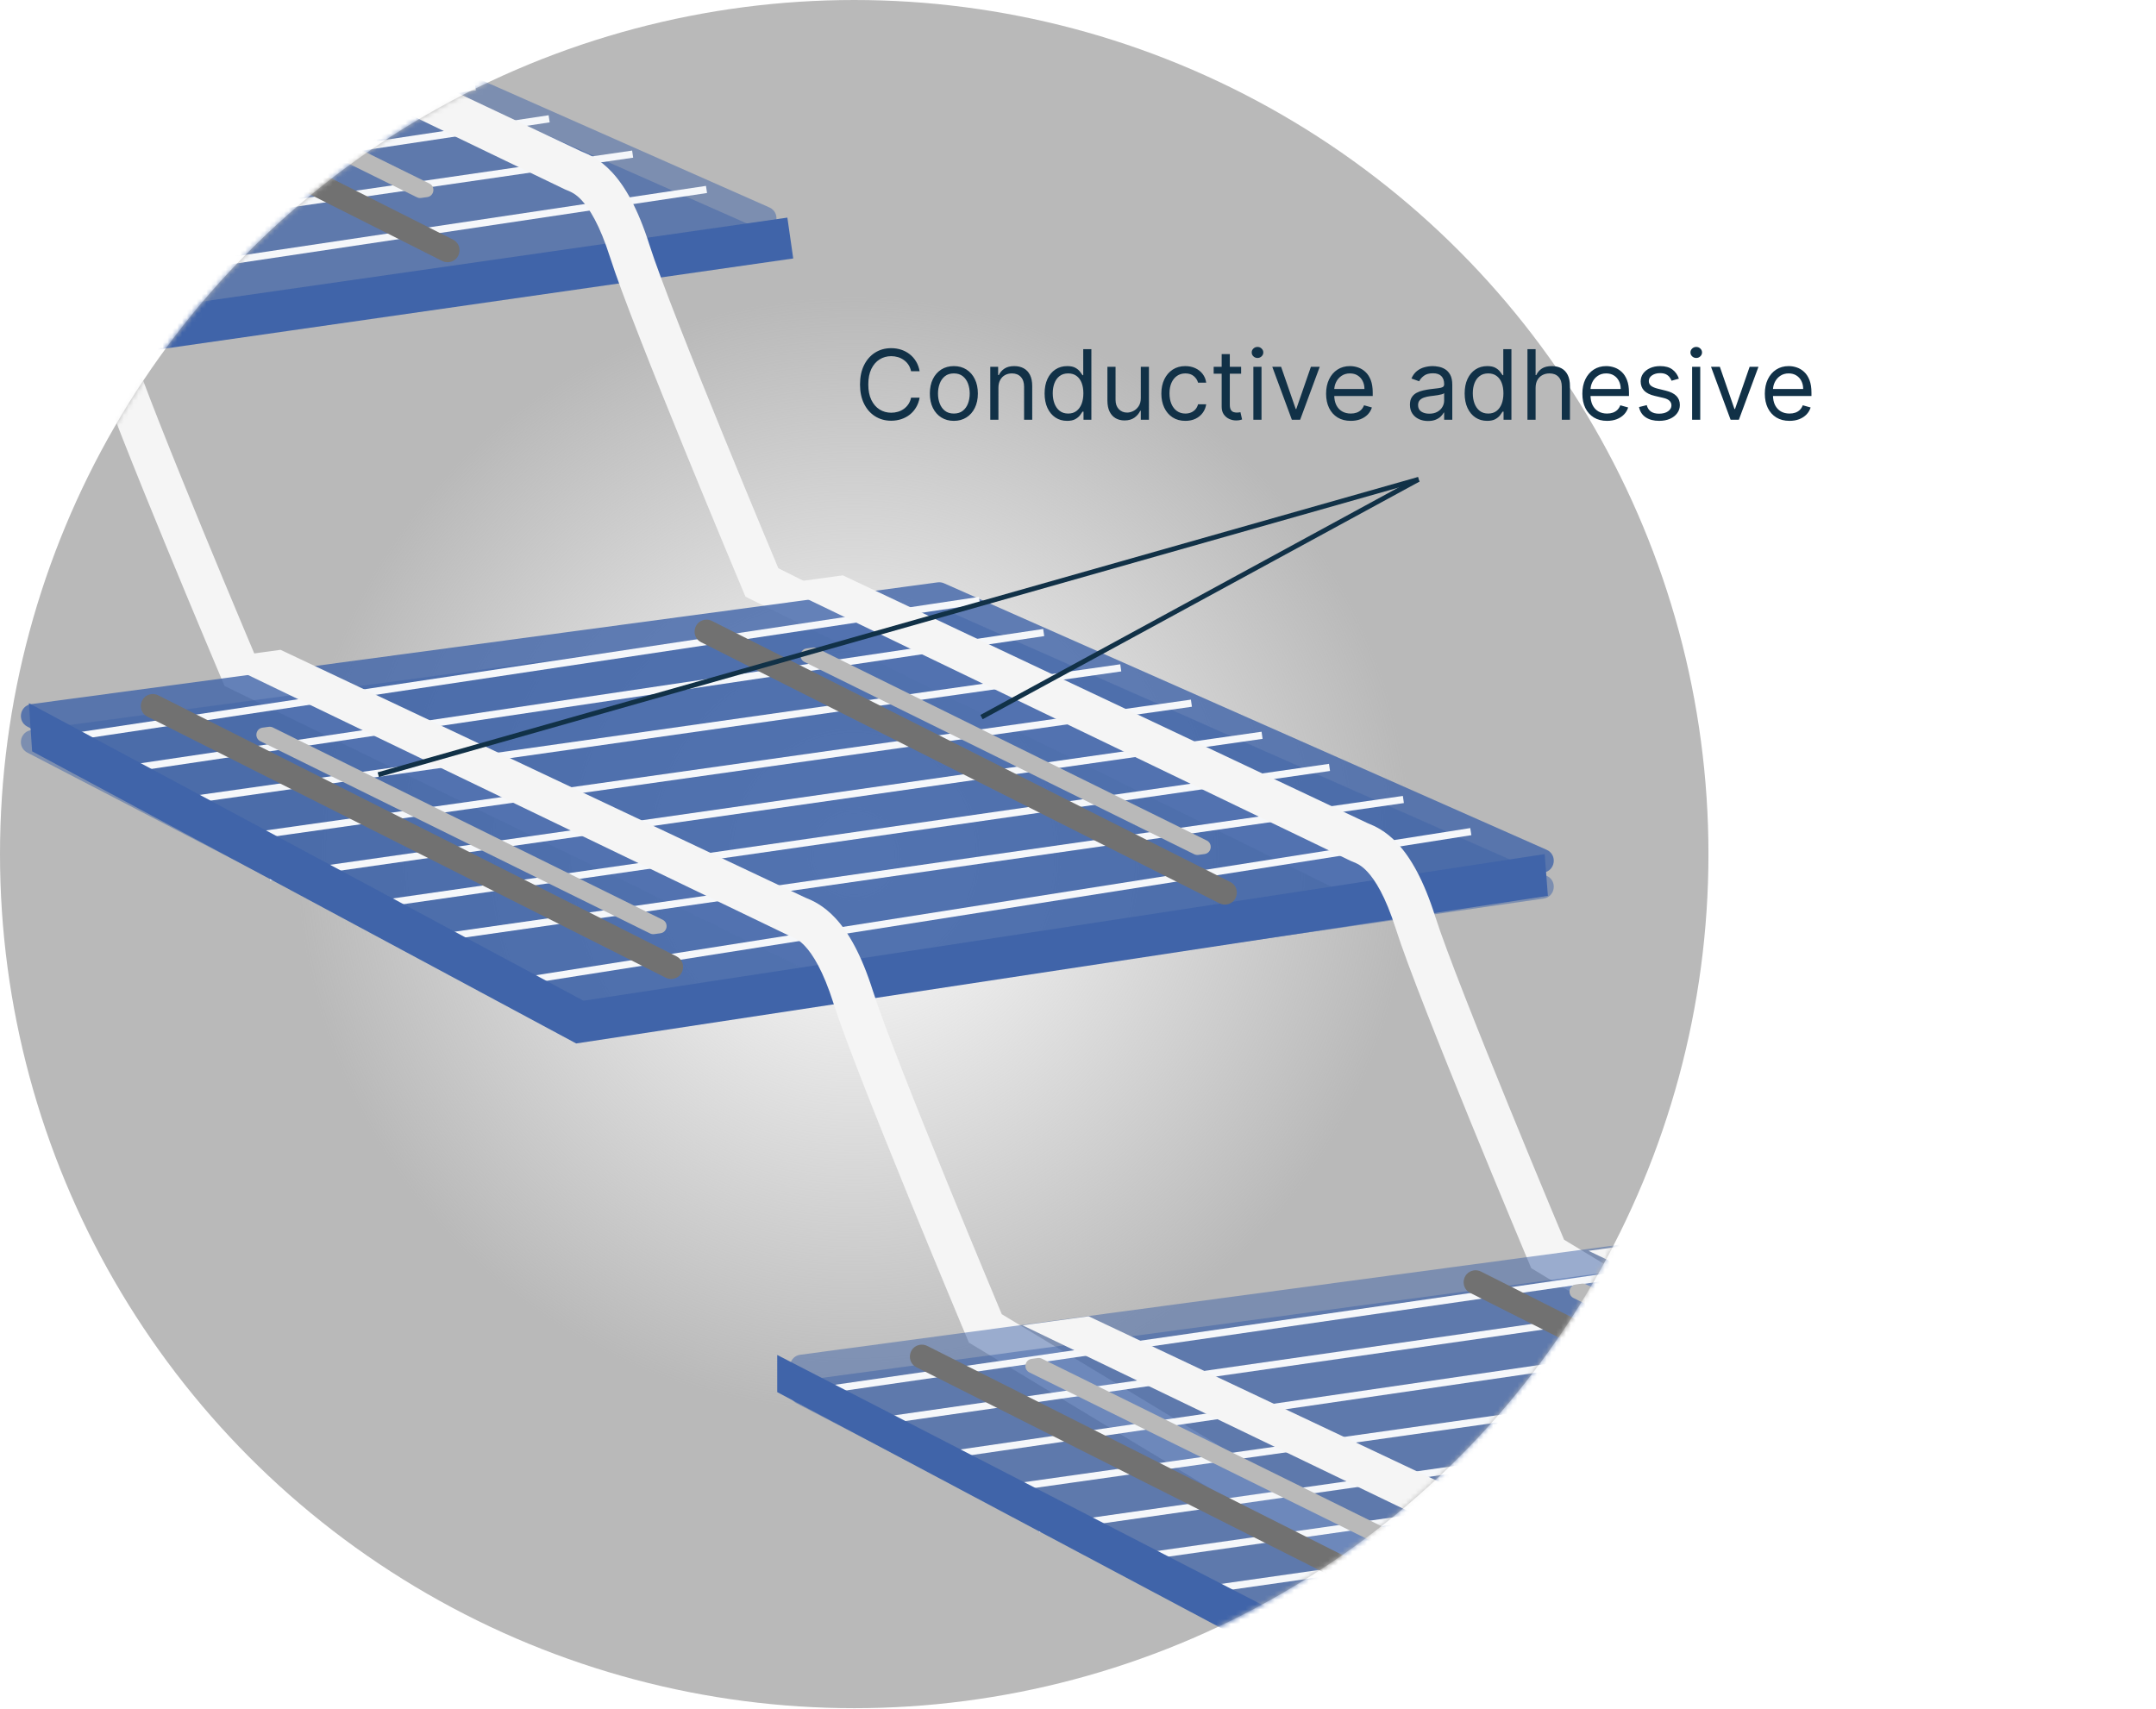 <svg width="444" height="352" viewBox="0 0 444 352" fill="none" xmlns="http://www.w3.org/2000/svg">
<circle cx="175.917" cy="175.917" r="175.917" fill="url(#paint0_radial_806_840)"/>
<mask id="mask0_806_840" style="mask-type:alpha" maskUnits="userSpaceOnUse" x="0" y="0" width="352" height="352">
<circle cx="175.917" cy="175.917" r="175.917" fill="#D9D9D9"/>
</mask>
<g mask="url(#mask0_806_840)">
<path d="M-154.441 17.353C-156.58 16.242 -156.021 13.037 -153.631 12.716L33.009 -12.36C33.46 -12.42 33.92 -12.355 34.336 -12.171L158.433 42.718C160.7 43.721 160.24 47.066 157.786 47.42L-40.595 75.972C-41.106 76.046 -41.627 75.958 -42.085 75.72L-154.441 17.353Z" fill="#4064A9" fill-opacity="0.5"/>
<path d="M-154.441 22.708C-156.58 21.596 -156.021 18.391 -153.631 18.07L33.009 -7.005C33.46 -7.066 33.92 -7 34.336 -6.816L158.433 48.073C160.7 49.075 160.24 52.421 157.786 52.774L-40.595 81.327C-41.106 81.4 -41.627 81.312 -42.085 81.074L-154.441 22.708Z" fill="#4064A9" fill-opacity="0.5"/>
<path d="M-66.316 70.725L145.495 39.019" stroke="#F5F7FA" stroke-width="1.481"/>
<path d="M-77.643 61.941L130.285 31.744" stroke="#F5F7FA" stroke-width="1.481"/>
<path d="M-90.676 55.142L113.09 24.47" stroke="#F5F7FA" stroke-width="1.481"/>
<path d="M-104.559 48.342L97.879 17.856" stroke="#F5F7FA" stroke-width="1.481"/>
<line x1="-120.39" y1="41.779" x2="98.05" y2="10.613" stroke="#F5F7FA" stroke-width="1.481"/>
<line x1="-137.673" y1="34.979" x2="80.767" y2="3.814" stroke="#F5F7FA" stroke-width="1.481"/>
<line x1="-149.289" y1="28.179" x2="69.151" y2="-2.986" stroke="#F5F7FA" stroke-width="1.481"/>
<line x1="-159.489" y1="21.379" x2="58.951" y2="-9.786" stroke="#F5F7FA" stroke-width="1.481"/>
<path fill-rule="evenodd" clip-rule="evenodd" d="M-158.393 20.413V12.763L-39.925 73.81L162.148 44.822L163.355 53.235L-41.42 82.611L-158.393 20.413Z" fill="#4064A9"/>
<path fill-rule="evenodd" clip-rule="evenodd" d="M86.71 40.771C86.417 40.811 86.119 40.762 85.853 40.631L5.602 1.041C4.292 0.394 4.609 -1.557 6.057 -1.755L7.321 -1.928C7.613 -1.968 7.912 -1.92 8.177 -1.789L88.428 37.801C89.738 38.448 89.421 40.4 87.974 40.598L86.71 40.771Z" fill="#B9B9B9"/>
<path fill-rule="evenodd" clip-rule="evenodd" d="M92.575 53.975C92.058 54.062 91.528 53.981 91.06 53.746L-15.679 -0.021C-17.805 -1.092 -17.326 -4.256 -14.978 -4.65C-14.462 -4.736 -13.931 -4.656 -13.463 -4.42L93.276 49.346C95.402 50.417 94.923 53.582 92.575 53.975Z" fill="#717171"/>
<path fill-rule="evenodd" clip-rule="evenodd" d="M-1.854 -17.949L11.754 -19.802L119.818 31.235C119.884 31.263 119.957 31.293 120.036 31.325C121.16 31.786 123.512 32.751 126.038 35.476C128.696 38.344 131.359 42.914 133.742 50.428C135.945 57.376 142.668 74.25 148.933 89.594C152.047 97.221 155.02 104.402 157.215 109.677C158.312 112.315 159.215 114.475 159.843 115.976C160.012 116.38 160.161 116.736 160.288 117.04L292.267 183.018L279.439 185.247L153.521 122.894L152.984 121.618L156.904 119.967C152.984 121.618 152.984 121.618 152.984 121.618L152.983 121.615L152.98 121.608L152.727 121.005C152.56 120.606 152.313 120.018 151.998 119.265C151.368 117.76 150.464 115.594 149.364 112.95C147.164 107.664 144.184 100.464 141.061 92.815C134.852 77.61 127.968 60.359 125.636 53.004C123.483 46.216 121.326 42.91 119.803 41.266C118.56 39.925 117.652 39.55 116.749 39.177C116.63 39.128 116.51 39.079 116.39 39.027L116.305 38.99L-1.854 -17.949Z" fill="#F5F5F5"/>
<path fill-rule="evenodd" clip-rule="evenodd" d="M-104.492 5.752L-91.291 3.968L13.549 53.084C13.613 53.11 13.684 53.139 13.761 53.17C14.851 53.614 17.133 54.542 19.583 57.165C22.162 59.925 24.745 64.323 27.057 71.554C29.195 78.241 35.718 94.479 41.796 109.246C44.817 116.585 47.701 123.496 49.83 128.573C50.895 131.111 51.77 133.19 52.379 134.634C52.543 135.023 52.688 135.365 52.812 135.658L181.208 198.903L168.762 201.048L46.246 141.292L45.726 140.064L49.528 138.475C45.726 140.064 45.726 140.064 45.726 140.064L45.725 140.061L45.722 140.054L45.476 139.474C45.314 139.09 45.075 138.524 44.769 137.8C44.158 136.351 43.28 134.267 42.213 131.722C40.079 126.635 37.188 119.706 34.158 112.346C28.135 97.713 21.456 81.111 19.193 74.033C17.104 67.5 15.012 64.319 13.534 62.737C12.329 61.447 11.448 61.086 10.572 60.727C10.456 60.68 10.34 60.632 10.224 60.583L10.141 60.547L-104.492 5.752Z" fill="#F5F5F5"/>
<path d="M5.635 149.664C3.495 148.553 4.055 145.348 6.445 145.026L193.085 119.951C193.536 119.891 193.996 119.956 194.412 120.14L318.508 175.029C320.776 176.032 320.316 179.377 317.861 179.731L119.481 208.283C118.97 208.357 118.449 208.268 117.991 208.031L5.635 149.664Z" fill="#4064A9" fill-opacity="0.8"/>
<path d="M5.635 155.018C3.495 153.907 4.055 150.702 6.445 150.381L193.085 125.306C193.536 125.245 193.996 125.31 194.412 125.495L318.508 180.383C320.776 181.386 320.316 184.732 317.861 185.085L119.481 213.638C118.97 213.711 118.449 213.623 117.991 213.385L5.635 155.018Z" fill="#4064A9" fill-opacity="0.5"/>
<path d="M109.783 201.71L302.895 171.288" stroke="#F5F7FA" stroke-width="1.481"/>
<path d="M82.434 194.252L289.007 164.674" stroke="#F5F7FA" stroke-width="1.481"/>
<path d="M69.401 187.452L273.796 158.061" stroke="#F5F7FA" stroke-width="1.481"/>
<path d="M55.518 180.653L259.908 151.448" stroke="#F5F7FA" stroke-width="1.481"/>
<path d="M48.939 172.611L245.358 144.834" stroke="#F5F7FA" stroke-width="1.481"/>
<path d="M35.051 165.336L230.808 137.559" stroke="#F5F7FA" stroke-width="1.481"/>
<path d="M23.808 158.722L214.936 130.285" stroke="#F5F7FA" stroke-width="1.481"/>
<path d="M12.565 152.109L201.71 123.671" stroke="#F5F7FA" stroke-width="1.481"/>
<path fill-rule="evenodd" clip-rule="evenodd" d="M6.614 154.754L5.952 144.834L120.151 206.121L318.106 175.917L318.767 184.515L118.657 214.922L6.614 154.754Z" fill="#4064A9"/>
<g filter="url(#filter0_d_806_840)">
<path fill-rule="evenodd" clip-rule="evenodd" d="M246.786 173.082C246.493 173.122 246.195 173.073 245.93 172.943L165.679 133.352C164.368 132.706 164.686 130.754 166.133 130.556L167.397 130.383C167.69 130.343 167.988 130.391 168.253 130.522L248.505 170.113C249.815 170.759 249.497 172.711 248.05 172.909L246.786 173.082Z" fill="#B9B9B9"/>
</g>
<g filter="url(#filter1_d_806_840)">
<path fill-rule="evenodd" clip-rule="evenodd" d="M134.732 188.401C134.439 188.441 134.141 188.393 133.876 188.262L53.625 148.671C52.315 148.025 52.632 146.073 54.079 145.875L55.343 145.702C55.636 145.662 55.934 145.711 56.199 145.842L136.451 185.432C137.761 186.079 137.443 188.03 135.996 188.228L134.732 188.401Z" fill="#B9B9B9"/>
</g>
<path fill-rule="evenodd" clip-rule="evenodd" d="M252.652 186.286C252.135 186.373 251.604 186.293 251.136 186.057L144.398 132.29C142.272 131.219 142.751 128.055 145.098 127.661C145.615 127.575 146.146 127.655 146.614 127.891L253.352 181.657C255.478 182.728 254.999 185.893 252.652 186.286Z" fill="#717171"/>
<path fill-rule="evenodd" clip-rule="evenodd" d="M138.615 201.606C138.098 201.692 137.567 201.612 137.099 201.376L30.36 147.61C28.234 146.539 28.713 143.375 31.061 142.981C31.578 142.894 32.109 142.975 32.577 143.21L139.315 196.977C141.441 198.048 140.962 201.212 138.615 201.606Z" fill="#717171"/>
<path fill-rule="evenodd" clip-rule="evenodd" d="M44.16 135.697L57.768 133.844L165.832 184.881C165.898 184.909 165.971 184.938 166.05 184.971C167.173 185.432 169.526 186.397 172.051 189.122C174.709 191.99 177.372 196.56 179.755 204.074C181.959 211.022 188.682 227.896 194.947 243.24C198.061 250.866 201.034 258.048 203.229 263.323C204.326 265.961 205.228 268.121 205.856 269.622C206.025 270.026 206.174 270.382 206.302 270.686L326.377 343.277L313.548 345.506L199.535 276.54L198.998 275.264L202.918 273.613C198.998 275.264 198.998 275.263 198.998 275.263L198.997 275.261L198.994 275.253L198.741 274.651C198.573 274.252 198.327 273.664 198.012 272.911C197.382 271.406 196.477 269.24 195.377 266.596C193.178 261.31 190.198 254.11 187.075 246.461C180.866 231.256 173.982 214.005 171.649 206.65C169.496 199.862 167.34 196.556 165.816 194.912C164.574 193.571 163.666 193.196 162.763 192.823C162.643 192.774 162.524 192.725 162.404 192.673L162.318 192.636L44.16 135.697Z" fill="#F5F5F5"/>
<path fill-rule="evenodd" clip-rule="evenodd" d="M159.961 120.359L173.568 118.506L281.632 169.543C281.699 169.571 281.772 169.601 281.85 169.633C282.974 170.094 285.326 171.059 287.852 173.784C290.51 176.652 293.173 181.222 295.556 188.736C297.76 195.684 304.483 212.558 310.748 227.902C313.862 235.529 316.835 242.71 319.029 247.985C320.127 250.623 321.029 252.783 321.657 254.284C321.826 254.688 321.975 255.044 322.103 255.348L442.178 327.94L429.349 330.168L315.335 261.202L314.799 259.926L318.718 258.275C314.799 259.926 314.799 259.925 314.799 259.925L314.798 259.923L314.795 259.916L314.542 259.313C314.374 258.914 314.128 258.326 313.813 257.573C313.183 256.068 312.278 253.902 311.178 251.258C308.979 245.972 305.998 238.772 302.875 231.123C296.667 215.918 289.782 198.667 287.45 191.312C285.297 184.524 283.141 181.218 281.617 179.574C280.375 178.233 279.467 177.858 278.564 177.485C278.444 177.436 278.325 177.387 278.205 177.335L278.119 177.299L159.961 120.359Z" fill="#F5F5F5"/>
<path d="M164.012 283.675C161.872 282.563 162.431 279.358 164.821 279.037L351.461 253.962C351.913 253.902 352.372 253.967 352.789 254.151L476.885 309.04C479.153 310.043 478.692 313.388 476.238 313.741L277.857 342.294C277.346 342.368 276.825 342.279 276.367 342.041L164.012 283.675Z" fill="#4064A9" fill-opacity="0.5"/>
<path d="M164.012 289.029C161.872 287.918 162.431 284.713 164.821 284.392L351.461 259.316C351.913 259.256 352.372 259.321 352.789 259.505L476.885 314.394C479.153 315.397 478.692 318.743 476.238 319.096L277.857 347.648C277.346 347.722 276.825 347.634 276.367 347.396L164.012 289.029Z" fill="#4064A9" fill-opacity="0.5"/>
<line x1="252.172" y1="337.283" x2="475.43" y2="304.134" stroke="#F5F7FA" stroke-width="1.481"/>
<line x1="240.844" y1="328.5" x2="459.284" y2="297.334" stroke="#F5F7FA" stroke-width="1.481"/>
<line x1="227.811" y1="321.7" x2="446.251" y2="290.534" stroke="#F5F7FA" stroke-width="1.481"/>
<line x1="213.928" y1="314.9" x2="432.369" y2="283.735" stroke="#F5F7FA" stroke-width="1.481"/>
<line x1="210.203" y1="306.13" x2="416.503" y2="276.935" stroke="#F5F7FA" stroke-width="1.481"/>
<path d="M195.758 299.588L399.187 269.899" stroke="#F5F7FA" stroke-width="1.481"/>
<path d="M179.224 292.975L387.57 263.099" stroke="#F5F7FA" stroke-width="1.481"/>
<path d="M164.674 287.023L377.371 256.299" stroke="#F5F7FA" stroke-width="1.481"/>
<path fill-rule="evenodd" clip-rule="evenodd" d="M160.06 286.735V279.085L278.528 340.132L480.601 311.143L481.808 319.557L277.033 348.933L160.06 286.735Z" fill="#4064A9"/>
<path fill-rule="evenodd" clip-rule="evenodd" d="M405.163 307.093C404.87 307.133 404.572 307.084 404.307 306.953L324.055 267.363C322.745 266.717 323.063 264.765 324.51 264.567L325.774 264.394C326.067 264.354 326.365 264.402 326.63 264.533L406.882 304.124C408.192 304.77 407.874 306.722 406.427 306.92L405.163 307.093Z" fill="#B9B9B9"/>
<path fill-rule="evenodd" clip-rule="evenodd" d="M293.109 322.412C292.816 322.452 292.518 322.404 292.252 322.273L212.001 282.682C210.691 282.036 211.008 280.084 212.456 279.886L213.72 279.713C214.012 279.673 214.311 279.722 214.576 279.852L294.827 319.443C296.137 320.089 295.82 322.041 294.373 322.239L293.109 322.412Z" fill="#B9B9B9"/>
<path fill-rule="evenodd" clip-rule="evenodd" d="M411.028 320.297C410.511 320.384 409.981 320.303 409.513 320.068L302.774 266.301C300.648 265.23 301.127 262.066 303.475 261.672C303.991 261.586 304.522 261.666 304.99 261.902L411.729 315.668C413.855 316.739 413.376 319.904 411.028 320.297Z" fill="#717171"/>
<path fill-rule="evenodd" clip-rule="evenodd" d="M296.991 335.617C296.474 335.703 295.943 335.623 295.475 335.387L188.737 281.621C186.611 280.55 187.09 277.385 189.437 276.992C189.954 276.905 190.485 276.985 190.953 277.221L297.692 330.988C299.818 332.059 299.338 335.223 296.991 335.617Z" fill="#717171"/>
<path fill-rule="evenodd" clip-rule="evenodd" d="M210.575 272.971L224.183 271.118L332.247 322.155C332.313 322.183 332.386 322.212 332.465 322.245C333.589 322.706 335.941 323.671 338.467 326.396C341.125 329.264 343.788 333.834 346.171 341.348C348.374 348.296 355.097 365.17 361.363 380.514C364.476 388.14 367.449 395.322 369.644 400.597C370.741 403.235 371.644 405.395 372.272 406.896C372.441 407.3 372.59 407.656 372.718 407.96L492.792 480.552L479.964 482.78L365.95 413.814L365.414 412.538L369.333 410.887C365.414 412.538 365.413 412.537 365.413 412.537L365.412 412.535L365.409 412.528L365.157 411.925C364.989 411.526 364.743 410.938 364.428 410.185C363.798 408.68 362.893 406.514 361.793 403.87C359.594 398.584 356.613 391.384 353.49 383.735C347.282 368.53 340.397 351.279 338.065 343.924C335.912 337.136 333.755 333.83 332.232 332.186C330.989 330.845 330.081 330.47 329.178 330.097C329.059 330.048 328.94 329.999 328.819 329.947L328.734 329.911L210.575 272.971Z" fill="#F5F5F5"/>
<path fill-rule="evenodd" clip-rule="evenodd" d="M327.144 257.633L340.751 255.78L448.815 306.817C448.882 306.845 448.955 306.875 449.034 306.907C450.157 307.368 452.51 308.333 455.035 311.058C457.693 313.926 460.356 318.496 462.739 326.01C464.943 332.958 471.666 349.832 477.931 365.176C481.045 372.803 484.018 379.984 486.212 385.259C487.31 387.897 488.212 390.057 488.84 391.558C489.009 391.962 489.158 392.318 489.286 392.622L609.361 465.214L596.532 467.442L482.518 398.476L481.982 397.2L485.901 395.549C481.982 397.2 481.982 397.199 481.982 397.199L481.981 397.197L481.978 397.19L481.725 396.587C481.557 396.188 481.311 395.6 480.996 394.847C480.366 393.342 479.461 391.176 478.361 388.532C476.162 383.246 473.181 376.046 470.058 368.398C463.85 353.192 456.965 335.941 454.633 328.586C452.48 321.798 450.324 318.492 448.8 316.848C447.558 315.508 446.65 315.132 445.747 314.76C445.627 314.71 445.508 314.661 445.388 314.609L445.302 314.573L327.144 257.633Z" fill="#F5F5F5"/>
</g>
<path d="M189.383 76.457H187.622C187.517 75.95 187.335 75.505 187.075 75.122C186.819 74.738 186.506 74.416 186.137 74.156C185.773 73.891 185.368 73.692 184.923 73.559C184.478 73.427 184.014 73.36 183.531 73.36C182.65 73.36 181.852 73.583 181.137 74.028C180.427 74.473 179.861 75.129 179.44 75.995C179.023 76.862 178.815 77.925 178.815 79.184C178.815 80.444 179.023 81.507 179.44 82.373C179.861 83.24 180.427 83.895 181.137 84.341C181.852 84.786 182.65 85.008 183.531 85.008C184.014 85.008 184.478 84.942 184.923 84.809C185.368 84.677 185.773 84.48 186.137 84.22C186.506 83.955 186.819 83.63 187.075 83.247C187.335 82.859 187.517 82.413 187.622 81.912H189.383C189.25 82.655 189.009 83.32 188.658 83.907C188.308 84.494 187.872 84.994 187.352 85.406C186.831 85.813 186.246 86.123 185.597 86.336C184.953 86.549 184.265 86.656 183.531 86.656C182.29 86.656 181.187 86.353 180.221 85.747C179.255 85.141 178.495 84.279 177.941 83.162C177.387 82.044 177.11 80.718 177.11 79.184C177.11 77.65 177.387 76.325 177.941 75.207C178.495 74.09 179.255 73.228 180.221 72.622C181.187 72.016 182.29 71.713 183.531 71.713C184.265 71.713 184.953 71.819 185.597 72.032C186.246 72.245 186.831 72.558 187.352 72.97C187.872 73.377 188.308 73.874 188.658 74.461C189.009 75.044 189.25 75.709 189.383 76.457ZM196.434 86.684C195.449 86.684 194.585 86.45 193.841 85.981C193.103 85.512 192.525 84.857 192.108 84.014C191.696 83.171 191.491 82.186 191.491 81.059C191.491 79.923 191.696 78.931 192.108 78.084C192.525 77.236 193.103 76.578 193.841 76.109C194.585 75.64 195.449 75.406 196.434 75.406C197.419 75.406 198.28 75.64 199.019 76.109C199.762 76.578 200.34 77.236 200.752 78.084C201.169 78.931 201.377 79.923 201.377 81.059C201.377 82.186 201.169 83.171 200.752 84.014C200.34 84.857 199.762 85.512 199.019 85.981C198.28 86.45 197.419 86.684 196.434 86.684ZM196.434 85.179C197.182 85.179 197.797 84.987 198.28 84.603C198.763 84.22 199.121 83.716 199.353 83.091C199.585 82.466 199.701 81.788 199.701 81.059C199.701 80.33 199.585 79.651 199.353 79.021C199.121 78.391 198.763 77.882 198.28 77.494C197.797 77.106 197.182 76.912 196.434 76.912C195.686 76.912 195.07 77.106 194.587 77.494C194.104 77.882 193.747 78.391 193.515 79.021C193.283 79.651 193.167 80.33 193.167 81.059C193.167 81.788 193.283 82.466 193.515 83.091C193.747 83.716 194.104 84.22 194.587 84.603C195.07 84.987 195.686 85.179 196.434 85.179ZM205.612 79.894V86.457H203.935V75.548H205.555V77.252H205.697C205.953 76.698 206.341 76.253 206.862 75.917C207.382 75.576 208.055 75.406 208.879 75.406C209.617 75.406 210.264 75.557 210.818 75.86C211.372 76.159 211.802 76.613 212.11 77.224C212.418 77.83 212.572 78.597 212.572 79.525V86.457H210.896V79.639C210.896 78.782 210.673 78.114 210.228 77.636C209.783 77.153 209.172 76.912 208.396 76.912C207.861 76.912 207.382 77.028 206.961 77.26C206.544 77.492 206.215 77.83 205.974 78.275C205.732 78.72 205.612 79.26 205.612 79.894ZM219.754 86.684C218.845 86.684 218.042 86.455 217.346 85.995C216.65 85.531 216.106 84.878 215.713 84.035C215.32 83.188 215.123 82.186 215.123 81.031C215.123 79.885 215.32 78.891 215.713 78.048C216.106 77.205 216.653 76.554 217.353 76.095C218.054 75.635 218.864 75.406 219.782 75.406C220.493 75.406 221.054 75.524 221.466 75.761C221.882 75.993 222.2 76.258 222.417 76.556C222.64 76.85 222.813 77.091 222.936 77.281H223.078V71.912H224.754V86.457H223.135V84.781H222.936C222.813 84.98 222.638 85.231 222.41 85.534C222.183 85.832 221.859 86.1 221.437 86.336C221.016 86.568 220.455 86.684 219.754 86.684ZM219.981 85.179C220.654 85.179 221.222 85.003 221.686 84.653C222.15 84.298 222.503 83.808 222.744 83.183C222.986 82.553 223.106 81.826 223.106 81.002C223.106 80.188 222.988 79.475 222.751 78.865C222.514 78.249 222.164 77.771 221.7 77.43C221.236 77.084 220.663 76.912 219.981 76.912C219.271 76.912 218.679 77.094 218.206 77.459C217.737 77.818 217.384 78.308 217.147 78.929C216.915 79.544 216.799 80.235 216.799 81.002C216.799 81.779 216.918 82.484 217.155 83.119C217.396 83.749 217.751 84.251 218.22 84.625C218.693 84.994 219.281 85.179 219.981 85.179ZM234.932 81.997V75.548H236.608V86.457H234.932V84.61H234.818C234.562 85.164 234.165 85.635 233.625 86.024C233.085 86.407 232.403 86.599 231.579 86.599C230.897 86.599 230.291 86.45 229.761 86.152C229.231 85.849 228.814 85.394 228.511 84.788C228.208 84.177 228.057 83.408 228.057 82.48V75.548H229.733V82.366C229.733 83.162 229.955 83.796 230.4 84.269C230.85 84.743 231.423 84.98 232.119 84.98C232.536 84.98 232.959 84.873 233.39 84.66C233.826 84.447 234.191 84.12 234.484 83.68C234.782 83.24 234.932 82.679 234.932 81.997ZM244.109 86.684C243.087 86.684 242.206 86.443 241.467 85.96C240.729 85.477 240.161 84.812 239.763 83.964C239.365 83.117 239.166 82.148 239.166 81.059C239.166 79.951 239.37 78.974 239.777 78.126C240.189 77.274 240.762 76.609 241.496 76.13C242.234 75.647 243.096 75.406 244.081 75.406C244.848 75.406 245.539 75.548 246.155 75.832C246.77 76.116 247.275 76.514 247.668 77.025C248.061 77.537 248.305 78.133 248.399 78.815H246.723C246.595 78.318 246.311 77.877 245.871 77.494C245.435 77.106 244.848 76.912 244.109 76.912C243.456 76.912 242.883 77.082 242.391 77.423C241.903 77.759 241.522 78.235 241.247 78.85C240.977 79.461 240.842 80.179 240.842 81.002C240.842 81.845 240.975 82.579 241.24 83.204C241.51 83.829 241.889 84.314 242.377 84.66C242.869 85.006 243.447 85.179 244.109 85.179C244.545 85.179 244.94 85.103 245.296 84.951C245.651 84.8 245.951 84.582 246.198 84.298C246.444 84.014 246.619 83.673 246.723 83.275H248.399C248.305 83.919 248.07 84.499 247.696 85.015C247.327 85.527 246.837 85.934 246.226 86.237C245.62 86.535 244.914 86.684 244.109 86.684ZM255.594 75.548V76.968H249.94V75.548H255.594ZM251.588 72.934H253.264V83.332C253.264 83.805 253.333 84.161 253.47 84.397C253.612 84.629 253.792 84.786 254.01 84.866C254.233 84.942 254.467 84.98 254.713 84.98C254.898 84.98 255.049 84.97 255.168 84.951C255.286 84.928 255.381 84.909 255.452 84.894L255.793 86.4C255.679 86.443 255.52 86.485 255.317 86.528C255.113 86.575 254.855 86.599 254.543 86.599C254.069 86.599 253.605 86.497 253.151 86.294C252.701 86.09 252.327 85.78 252.028 85.363C251.735 84.947 251.588 84.421 251.588 83.787V72.934ZM258.115 86.457V75.548H259.791V86.457H258.115ZM258.967 73.73C258.641 73.73 258.359 73.618 258.122 73.396C257.89 73.173 257.774 72.906 257.774 72.593C257.774 72.281 257.89 72.013 258.122 71.791C258.359 71.568 258.641 71.457 258.967 71.457C259.294 71.457 259.573 71.568 259.805 71.791C260.042 72.013 260.161 72.281 260.161 72.593C260.161 72.906 260.042 73.173 259.805 73.396C259.573 73.618 259.294 73.73 258.967 73.73ZM271.782 75.548L267.748 86.457H266.043L262.009 75.548H263.827L266.839 84.241H266.952L269.964 75.548H271.782ZM278.177 86.684C277.126 86.684 276.219 86.452 275.457 85.988C274.7 85.519 274.115 84.866 273.703 84.028C273.296 83.185 273.092 82.205 273.092 81.088C273.092 79.97 273.296 78.985 273.703 78.133C274.115 77.276 274.688 76.609 275.422 76.13C276.16 75.647 277.022 75.406 278.007 75.406C278.575 75.406 279.136 75.501 279.69 75.69C280.244 75.879 280.748 76.187 281.203 76.613C281.657 77.035 282.02 77.593 282.29 78.289C282.559 78.985 282.694 79.842 282.694 80.86V81.571H274.285V80.122H280.99C280.99 79.506 280.867 78.957 280.62 78.474C280.379 77.991 280.033 77.61 279.584 77.331C279.138 77.051 278.613 76.912 278.007 76.912C277.339 76.912 276.762 77.077 276.274 77.409C275.791 77.735 275.419 78.162 275.159 78.687C274.898 79.213 274.768 79.776 274.768 80.377V81.343C274.768 82.167 274.91 82.866 275.194 83.439C275.483 84.007 275.883 84.44 276.395 84.738C276.906 85.032 277.5 85.179 278.177 85.179C278.618 85.179 279.015 85.117 279.37 84.994C279.73 84.866 280.04 84.677 280.301 84.426C280.561 84.17 280.763 83.853 280.905 83.474L282.524 83.929C282.353 84.478 282.067 84.961 281.665 85.377C281.262 85.789 280.765 86.111 280.173 86.343C279.581 86.571 278.916 86.684 278.177 86.684ZM294.079 86.713C293.388 86.713 292.761 86.582 292.197 86.322C291.634 86.057 291.186 85.676 290.855 85.179C290.523 84.677 290.358 84.071 290.358 83.36C290.358 82.735 290.481 82.229 290.727 81.841C290.973 81.448 291.302 81.14 291.714 80.917C292.126 80.695 292.581 80.529 293.078 80.42C293.58 80.306 294.084 80.216 294.591 80.15C295.254 80.065 295.791 80.001 296.203 79.959C296.62 79.911 296.923 79.833 297.112 79.724C297.306 79.615 297.403 79.426 297.403 79.156V79.099C297.403 78.398 297.211 77.854 296.828 77.466C296.449 77.077 295.874 76.883 295.102 76.883C294.302 76.883 293.674 77.058 293.22 77.409C292.765 77.759 292.446 78.133 292.261 78.531L290.67 77.963C290.954 77.3 291.333 76.784 291.807 76.414C292.285 76.04 292.806 75.78 293.369 75.633C293.937 75.482 294.496 75.406 295.045 75.406C295.396 75.406 295.798 75.448 296.253 75.534C296.712 75.614 297.155 75.782 297.581 76.038C298.012 76.294 298.369 76.68 298.653 77.196C298.937 77.712 299.079 78.403 299.079 79.269V86.457H297.403V84.98H297.318C297.204 85.216 297.015 85.47 296.75 85.74C296.485 86.01 296.132 86.239 295.691 86.429C295.251 86.618 294.714 86.713 294.079 86.713ZM294.335 85.207C294.998 85.207 295.557 85.077 296.011 84.816C296.47 84.556 296.816 84.22 297.048 83.808C297.285 83.396 297.403 82.963 297.403 82.508V80.974C297.332 81.059 297.176 81.137 296.934 81.209C296.698 81.275 296.423 81.334 296.111 81.386C295.803 81.433 295.502 81.476 295.209 81.514C294.92 81.547 294.685 81.575 294.505 81.599C294.07 81.656 293.663 81.748 293.284 81.876C292.91 81.999 292.607 82.186 292.375 82.437C292.147 82.683 292.034 83.019 292.034 83.446C292.034 84.028 292.249 84.468 292.68 84.767C293.116 85.06 293.667 85.207 294.335 85.207ZM306.258 86.684C305.349 86.684 304.546 86.455 303.85 85.995C303.154 85.531 302.61 84.878 302.217 84.035C301.824 83.188 301.627 82.186 301.627 81.031C301.627 79.885 301.824 78.891 302.217 78.048C302.61 77.205 303.157 76.554 303.857 76.095C304.558 75.635 305.368 75.406 306.286 75.406C306.997 75.406 307.558 75.524 307.97 75.761C308.386 75.993 308.703 76.258 308.921 76.556C309.144 76.85 309.317 77.091 309.44 77.281H309.582V71.912H311.258V86.457H309.639V84.781H309.44C309.317 84.98 309.141 85.231 308.914 85.534C308.687 85.832 308.363 86.1 307.941 86.336C307.52 86.568 306.959 86.684 306.258 86.684ZM306.485 85.179C307.158 85.179 307.726 85.003 308.19 84.653C308.654 84.298 309.006 83.808 309.248 83.183C309.489 82.553 309.61 81.826 309.61 81.002C309.61 80.188 309.492 79.475 309.255 78.865C309.018 78.249 308.668 77.771 308.204 77.43C307.74 77.084 307.167 76.912 306.485 76.912C305.775 76.912 305.183 77.094 304.71 77.459C304.241 77.818 303.888 78.308 303.651 78.929C303.419 79.544 303.303 80.235 303.303 81.002C303.303 81.779 303.422 82.484 303.658 83.119C303.9 83.749 304.255 84.251 304.724 84.625C305.197 84.994 305.784 85.179 306.485 85.179ZM316.237 79.894V86.457H314.56V71.912H316.237V77.252H316.379C316.634 76.689 317.018 76.242 317.529 75.91C318.045 75.574 318.732 75.406 319.589 75.406C320.332 75.406 320.983 75.555 321.542 75.853C322.101 76.147 322.534 76.599 322.842 77.21C323.154 77.816 323.31 78.588 323.31 79.525V86.457H321.634V79.639C321.634 78.772 321.409 78.102 320.96 77.629C320.515 77.151 319.897 76.912 319.106 76.912C318.557 76.912 318.064 77.028 317.629 77.26C317.198 77.492 316.857 77.83 316.606 78.275C316.36 78.72 316.237 79.26 316.237 79.894ZM330.951 86.684C329.9 86.684 328.993 86.452 328.231 85.988C327.473 85.519 326.888 84.866 326.476 84.028C326.069 83.185 325.866 82.205 325.866 81.088C325.866 79.97 326.069 78.985 326.476 78.133C326.888 77.276 327.461 76.609 328.195 76.13C328.934 75.647 329.795 75.406 330.78 75.406C331.348 75.406 331.91 75.501 332.464 75.69C333.017 75.879 333.522 76.187 333.976 76.613C334.431 77.035 334.793 77.593 335.063 78.289C335.333 78.985 335.468 79.842 335.468 80.86V81.571H327.059V80.122H333.763C333.763 79.506 333.64 78.957 333.394 78.474C333.152 77.991 332.807 77.61 332.357 77.331C331.912 77.051 331.386 76.912 330.78 76.912C330.113 76.912 329.535 77.077 329.047 77.409C328.564 77.735 328.193 78.162 327.932 78.687C327.672 79.213 327.542 79.776 327.542 80.377V81.343C327.542 82.167 327.684 82.866 327.968 83.439C328.257 84.007 328.657 84.44 329.168 84.738C329.679 85.032 330.274 85.179 330.951 85.179C331.391 85.179 331.789 85.117 332.144 84.994C332.504 84.866 332.814 84.677 333.074 84.426C333.335 84.17 333.536 83.853 333.678 83.474L335.297 83.929C335.127 84.478 334.84 84.961 334.438 85.377C334.035 85.789 333.538 86.111 332.946 86.343C332.355 86.571 331.689 86.684 330.951 86.684ZM345.745 77.991L344.239 78.417C344.144 78.166 344.005 77.922 343.82 77.686C343.64 77.444 343.394 77.245 343.081 77.089C342.769 76.933 342.369 76.855 341.881 76.855C341.214 76.855 340.657 77.009 340.212 77.316C339.772 77.619 339.552 78.005 339.552 78.474C339.552 78.891 339.703 79.22 340.006 79.461C340.309 79.703 340.783 79.904 341.427 80.065L343.046 80.463C344.021 80.7 344.748 81.062 345.226 81.549C345.705 82.032 345.944 82.655 345.944 83.417C345.944 84.042 345.764 84.601 345.404 85.093C345.049 85.586 344.552 85.974 343.912 86.258C343.273 86.542 342.53 86.684 341.682 86.684C340.57 86.684 339.649 86.443 338.919 85.96C338.19 85.477 337.729 84.771 337.535 83.843L339.125 83.446C339.277 84.033 339.563 84.473 339.985 84.767C340.411 85.06 340.967 85.207 341.654 85.207C342.435 85.207 343.055 85.041 343.515 84.71C343.979 84.374 344.211 83.971 344.211 83.502C344.211 83.124 344.078 82.806 343.813 82.551C343.548 82.29 343.141 82.096 342.591 81.968L340.773 81.542C339.774 81.305 339.04 80.939 338.571 80.441C338.107 79.939 337.875 79.312 337.875 78.559C337.875 77.944 338.048 77.399 338.394 76.926C338.744 76.452 339.22 76.081 339.821 75.811C340.428 75.541 341.114 75.406 341.881 75.406C342.961 75.406 343.808 75.643 344.424 76.116C345.044 76.59 345.484 77.215 345.745 77.991ZM348.467 86.457V75.548H350.143V86.457H348.467ZM349.319 73.73C348.992 73.73 348.711 73.618 348.474 73.396C348.242 73.173 348.126 72.906 348.126 72.593C348.126 72.281 348.242 72.013 348.474 71.791C348.711 71.568 348.992 71.457 349.319 71.457C349.646 71.457 349.925 71.568 350.157 71.791C350.394 72.013 350.512 72.281 350.512 72.593C350.512 72.906 350.394 73.173 350.157 73.396C349.925 73.618 349.646 73.73 349.319 73.73ZM362.133 75.548L358.099 86.457H356.395L352.361 75.548H354.179L357.19 84.241H357.304L360.315 75.548H362.133ZM368.529 86.684C367.478 86.684 366.571 86.452 365.809 85.988C365.051 85.519 364.466 84.866 364.054 84.028C363.647 83.185 363.444 82.205 363.444 81.088C363.444 79.97 363.647 78.985 364.054 78.133C364.466 77.276 365.039 76.609 365.773 76.13C366.512 75.647 367.374 75.406 368.358 75.406C368.927 75.406 369.488 75.501 370.042 75.69C370.596 75.879 371.1 76.187 371.554 76.613C372.009 77.035 372.371 77.593 372.641 78.289C372.911 78.985 373.046 79.842 373.046 80.86V81.571H364.637V80.122H371.341C371.341 79.506 371.218 78.957 370.972 78.474C370.731 77.991 370.385 77.61 369.935 77.331C369.49 77.051 368.964 76.912 368.358 76.912C367.691 76.912 367.113 77.077 366.625 77.409C366.142 77.735 365.771 78.162 365.51 78.687C365.25 79.213 365.12 79.776 365.12 80.377V81.343C365.12 82.167 365.262 82.866 365.546 83.439C365.835 84.007 366.235 84.44 366.746 84.738C367.258 85.032 367.852 85.179 368.529 85.179C368.969 85.179 369.367 85.117 369.722 84.994C370.082 84.866 370.392 84.677 370.652 84.426C370.913 84.17 371.114 83.853 371.256 83.474L372.875 83.929C372.705 84.478 372.419 84.961 372.016 85.377C371.614 85.789 371.116 86.111 370.525 86.343C369.933 86.571 369.267 86.684 368.529 86.684Z" fill="#113147"/>
<line x1="202.132" y1="147.702" x2="292.074" y2="98.762" stroke="#113147"/>
<line x1="77.902" y1="159.564" x2="292.177" y2="98.721" stroke="#113147"/>
<defs>
<filter id="filter0_d_806_840" x="161.852" y="130.369" width="90.48" height="48.726" filterUnits="userSpaceOnUse" color-interpolation-filters="sRGB">
<feFlood flood-opacity="0" result="BackgroundImageFix"/>
<feColorMatrix in="SourceAlpha" type="matrix" values="0 0 0 0 0 0 0 0 0 0 0 0 0 0 0 0 0 0 127 0" result="hardAlpha"/>
<feOffset dy="3"/>
<feGaussianBlur stdDeviation="1.5"/>
<feComposite in2="hardAlpha" operator="out"/>
<feColorMatrix type="matrix" values="0 0 0 0 0 0 0 0 0 0 0 0 0 0 0 0 0 0 0.3 0"/>
<feBlend mode="normal" in2="BackgroundImageFix" result="effect1_dropShadow_806_840"/>
<feBlend mode="normal" in="SourceGraphic" in2="effect1_dropShadow_806_840" result="shape"/>
</filter>
<filter id="filter1_d_806_840" x="48.798" y="145.689" width="92.48" height="50.726" filterUnits="userSpaceOnUse" color-interpolation-filters="sRGB">
<feFlood flood-opacity="0" result="BackgroundImageFix"/>
<feColorMatrix in="SourceAlpha" type="matrix" values="0 0 0 0 0 0 0 0 0 0 0 0 0 0 0 0 0 0 127 0" result="hardAlpha"/>
<feOffset dy="4"/>
<feGaussianBlur stdDeviation="2"/>
<feComposite in2="hardAlpha" operator="out"/>
<feColorMatrix type="matrix" values="0 0 0 0 0 0 0 0 0 0 0 0 0 0 0 0 0 0 0.4 0"/>
<feBlend mode="normal" in2="BackgroundImageFix" result="effect1_dropShadow_806_840"/>
<feBlend mode="normal" in="SourceGraphic" in2="effect1_dropShadow_806_840" result="shape"/>
</filter>
<radialGradient id="paint0_radial_806_840" cx="0" cy="0" r="1" gradientUnits="userSpaceOnUse" gradientTransform="translate(175.917 175.917) rotate(90) scale(175.917)">
<stop stop-color="#B9B9B9" stop-opacity="0"/>
<stop offset="0.651" stop-color="#B9B9B9"/>
</radialGradient>
</defs>
</svg>
